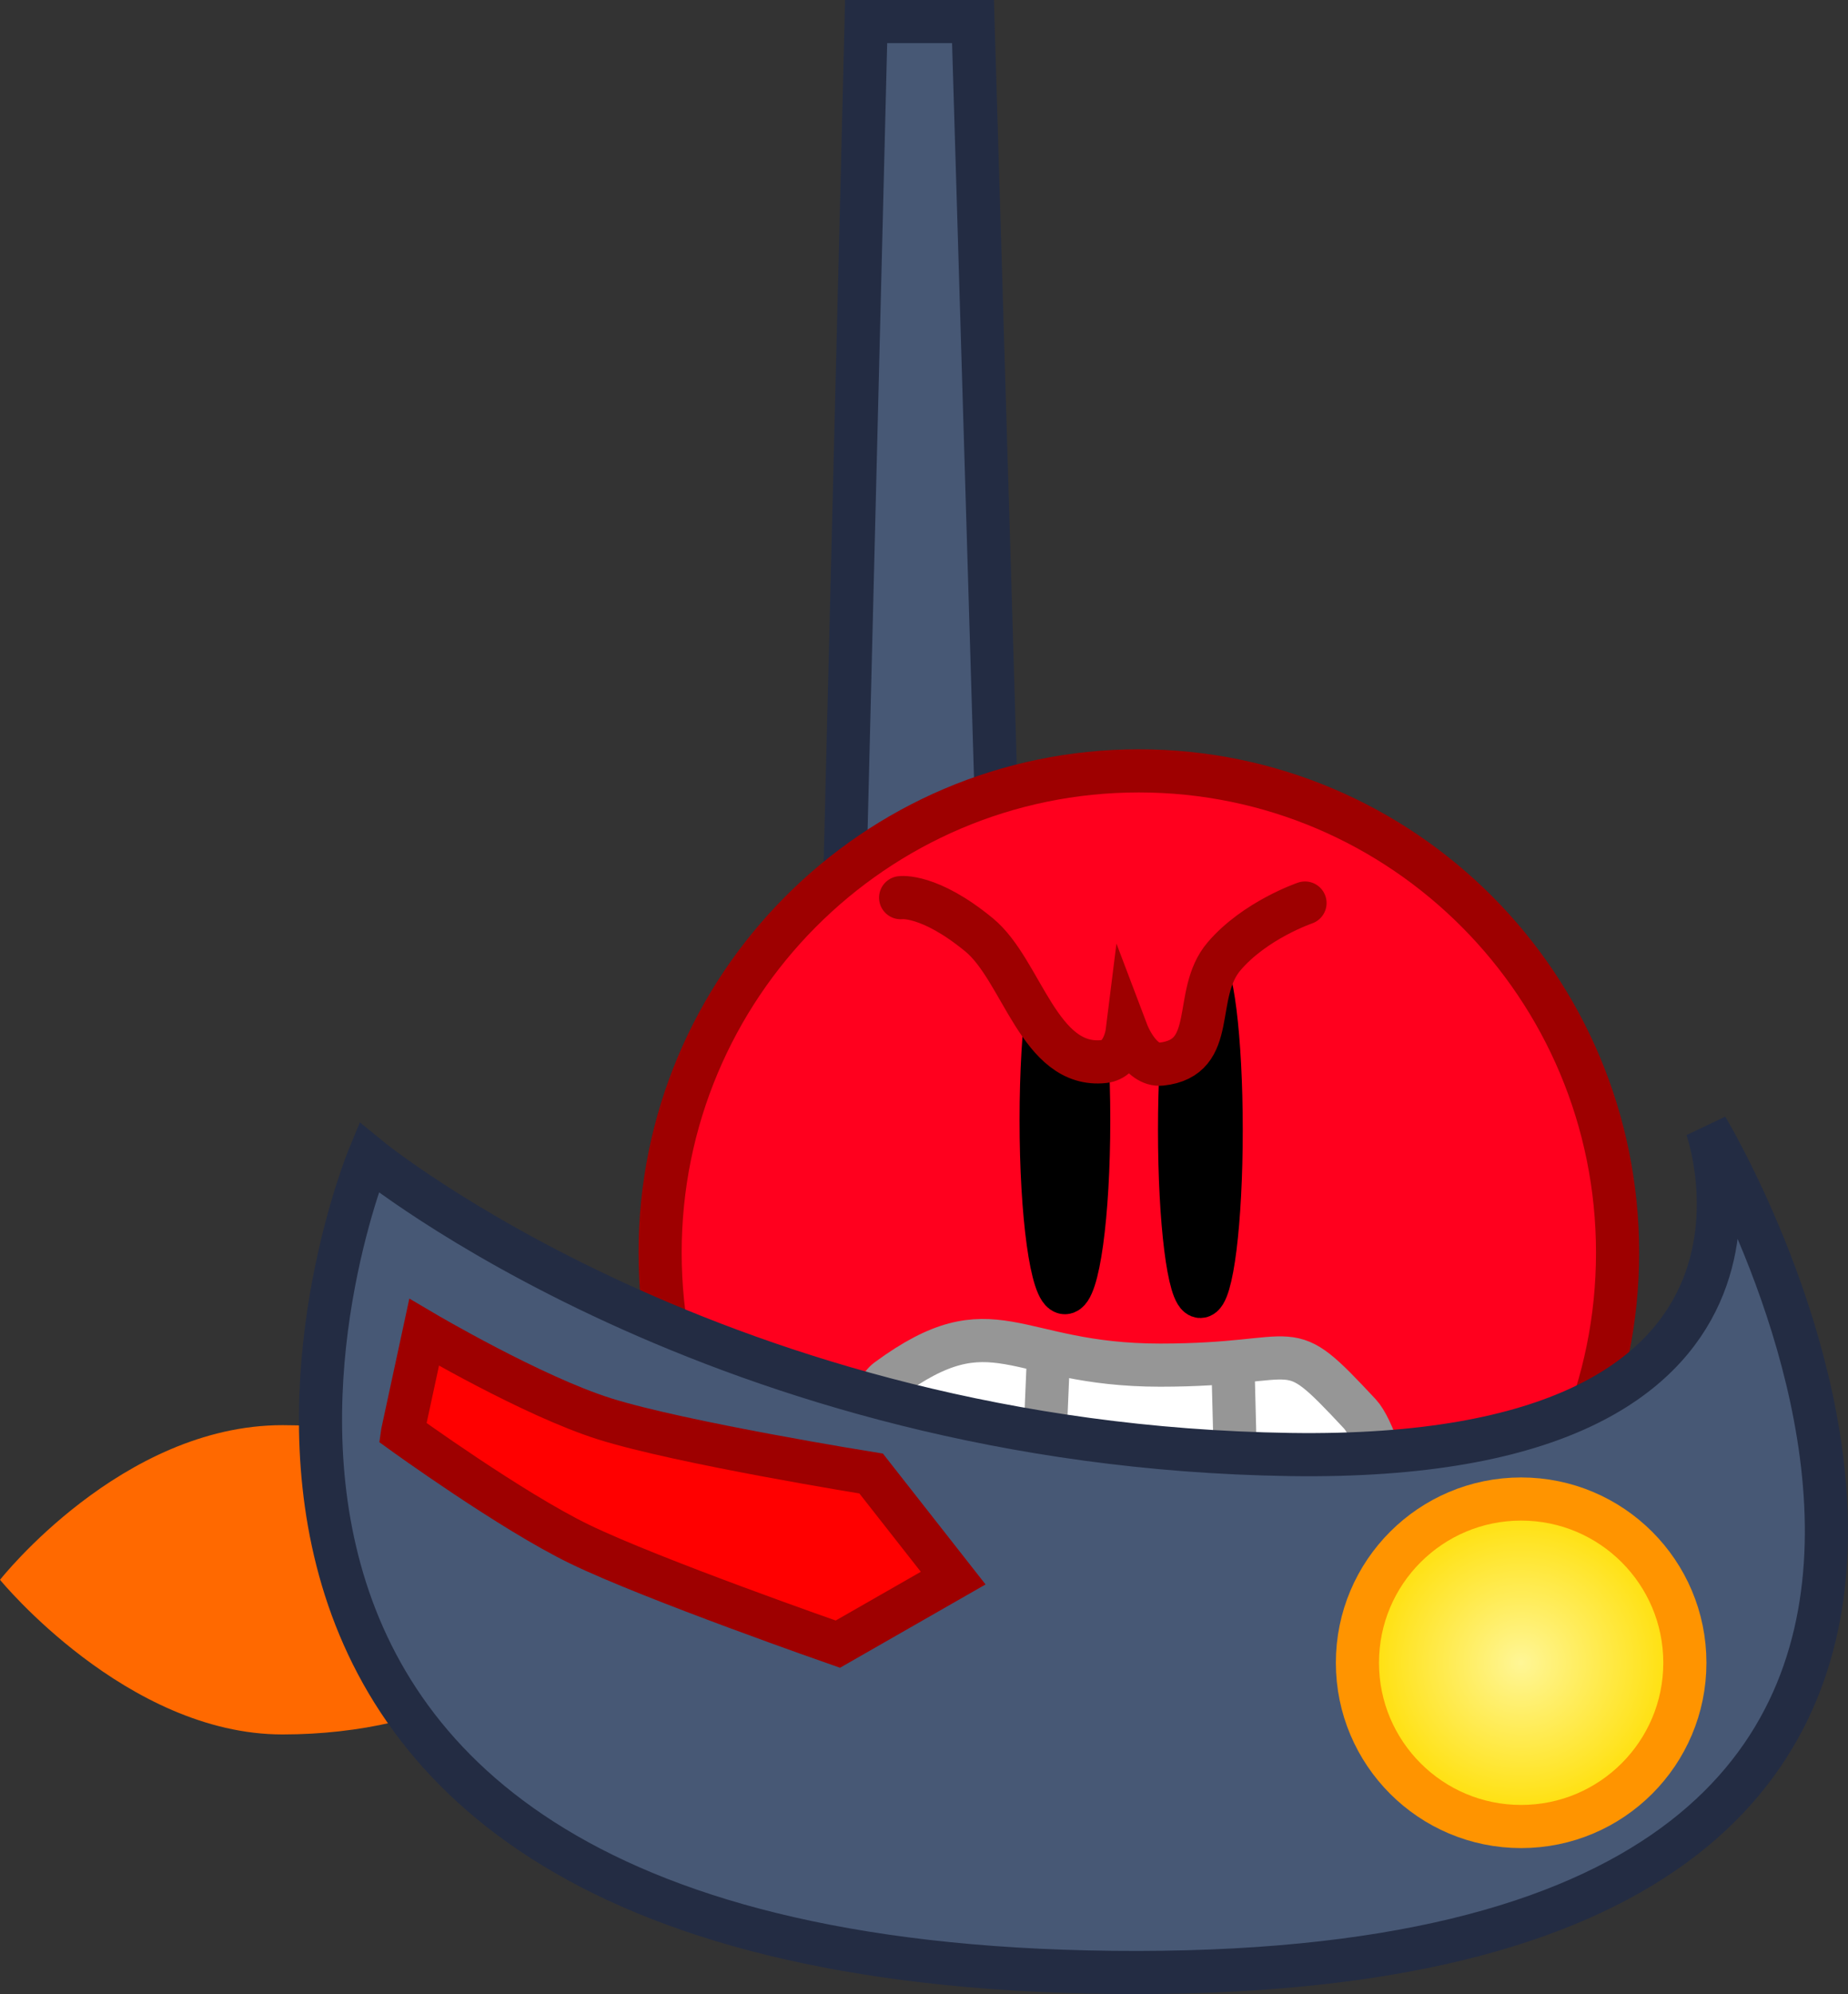 <svg version="1.1" xmlns="http://www.w3.org/2000/svg" xmlns:xlink="http://www.w3.org/1999/xlink" width="85.684" height="92.445" viewBox="0,0,85.684,92.445"><rect x="0" y="0" width="85.684" height="92.445" fill="#333333" stroke="none"/><defs><radialGradient cx="267.687" cy="193.491" r="7.591" gradientUnits="userSpaceOnUse" id="color-1"><stop offset="0" stop-color="#fff696"/><stop offset="1" stop-color="#ffde00"/></radialGradient></defs><g transform="translate(-197.158,-116.41)"><g data-paper-data="{&quot;isPaintingLayer&quot;:true}" fill-rule="nonzero" stroke-linejoin="miter" stroke-miterlimit="10" stroke-dasharray="" stroke-dashoffset="0" style="mix-blend-mode: normal"><path d="M235.258,200.171l2.059,-82.761h4.955l2.471,82.761z" fill="#475875" stroke="#232c43" stroke-width="2" stroke-linecap="butt"/><path d="M210.256,182.476c7.234,0 13.097,3.21 13.097,7.169c0,3.959 -5.864,7.169 -13.097,7.169c-7.234,0 -13.097,-7.169 -13.097,-7.169c0,0 5.641,-7.169 13.097,-7.169z" fill="#ff6900" stroke="none" stroke-width="0" stroke-linecap="butt"/><path d="M272.158,174.48c0,12.335 -9.938,22.335 -22.197,22.335c-12.259,0 -22.197,-10 -22.197,-22.335c0,-12.335 9.938,-22.335 22.197,-22.335c12.259,0 22.197,10 22.197,22.335z" fill="#ff001e" stroke="#9e0000" stroke-width="2" stroke-linecap="butt"/><g stroke-width="2"><path d="M260.207,181.952c1.141,1.223 3.129,8.797 -0.037,9.697c-2.029,0.577 -6.543,-2.019 -9.222,-2.019c-2.848,0 -9.28,2.523 -11.708,0.867c-3.421,-2.332 -2.232,-9.177 -0.938,-10.126c4.968,-3.647 5.787,-0.677 12.646,-0.677c6.86,0 5.646,-1.615 9.259,2.258z" fill="#ffffff" stroke="#969696" stroke-linecap="butt"/><path d="M237.399,185.114l23.26,-0.677" fill="none" stroke="#8a7b6c" stroke-linecap="round"/><path d="M245.754,179.694l-0.452,10.614" fill="none" stroke="#969696" stroke-linecap="round"/><path d="M254.336,180.146l0.226,8.807" fill="none" stroke="#969696" stroke-linecap="round"/></g><path d="M247.637,168.338c0,4.416 -0.494,7.996 -1.103,7.996c-0.609,0 -1.103,-3.58 -1.103,-7.996c0,-4.416 0.494,-7.996 1.103,-7.996c0.609,0 1.103,3.58 1.103,7.996z" fill="#000000" stroke="#000000" stroke-width="2" stroke-linecap="butt"/><path d="M251.849,168.789c0,-4.264 0.432,-7.721 0.965,-7.721c0.533,0 0.965,3.457 0.965,7.721c0,4.264 -0.432,7.721 -0.965,7.721c-0.533,0 -0.965,-3.457 -0.965,-7.721z" fill="#000000" stroke="#000000" stroke-width="2" stroke-linecap="butt"/><path d="M248.721,207.844c-49.833,-0.542 -34.467,-37.776 -34.467,-37.776c0,0 16.327,13.373 42.72,13.769c24.912,0.374 19.32,-15.147 19.32,-15.147c0,0 23.918,39.715 -27.574,39.154z" fill="#475875" stroke="#232c43" stroke-width="2" stroke-linecap="butt"/><path d="M257.666,158.272c0,0 -2.321,0.79 -3.754,2.471c-1.506,1.766 -0.237,4.713 -2.911,4.996c-0.989,0.105 -1.585,-1.467 -1.585,-1.467c0,0 -0.156,1.249 -1.07,1.348c-3.007,0.327 -3.799,-4.231 -5.786,-5.868c-2.329,-1.919 -3.644,-1.729 -3.644,-1.729" fill="#ff001e" stroke="#9e0000" stroke-width="2" stroke-linecap="round"/><path d="M260.096,193.491c0,-4.192 3.399,-7.591 7.591,-7.591c4.192,0 7.591,3.399 7.591,7.591c0,4.192 -3.399,7.591 -7.591,7.591c-4.192,0 -7.591,-3.399 -7.591,-7.591z" fill="url(#color-1)" stroke="#ff9400" stroke-width="2" stroke-linecap="butt"/><path d="M215.823,182.809l1,-4.636c0,0 5.002,2.948 8.361,4.009c3.541,1.118 12.366,2.537 12.366,2.537l3.803,4.848l-5.348,3.061c0,0 -8.574,-2.99 -11.962,-4.63c-3.174,-1.536 -8.22,-5.188 -8.22,-5.188z" fill="#ff0000" stroke="#9e0000" stroke-width="2" stroke-linecap="butt"/></g></g></svg>